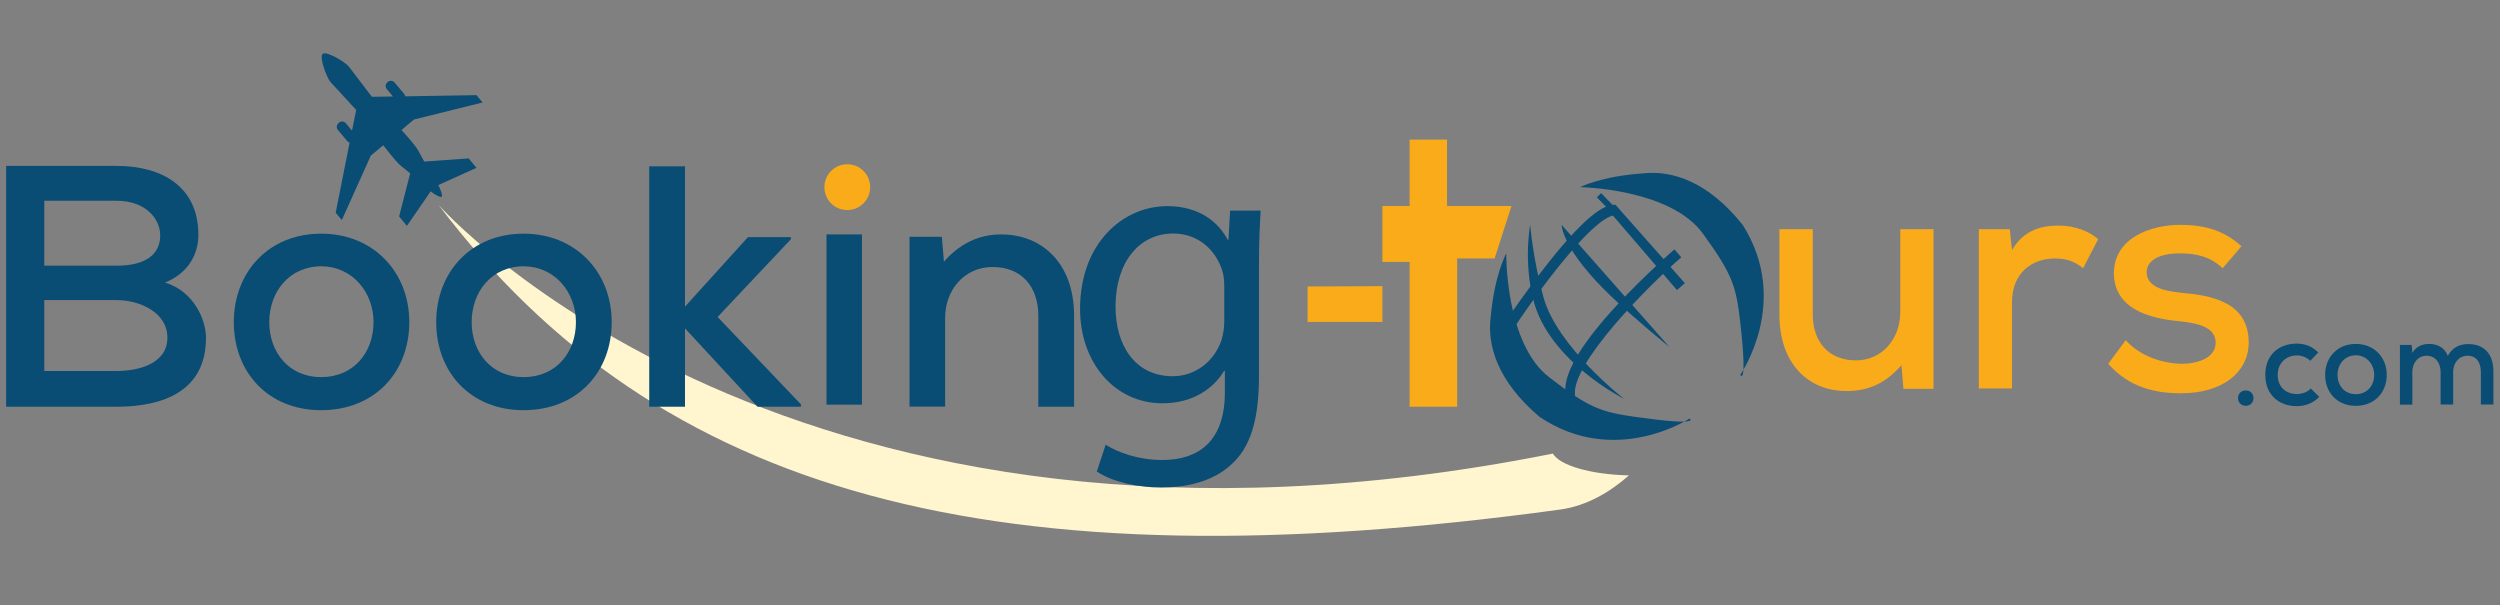 <svg version="1.2" xmlns="http://www.w3.org/2000/svg" xmlns:xlink="http://www.w3.org/1999/xlink" overflow="visible" preserveAspectRatio="none" viewBox="0 0 1671.2 404.6" xml:space="preserve" y="0px" x="0px" id="Layer_1_1559132492629"><rect x="0" y="0" width="1671.2" height="404.6" fill="#808080" stroke="none"/><g transform="translate(1, 1)"><style type="text/css">
	.st0_1559132492629{fill:#FAAB1A;}
	.st1_1559132492629{fill:#094C74;}
	.st2_1559132492629{fill:#FFF6CF;}
	.st3_1559132492629{fill-rule:evenodd;clip-rule:evenodd;fill:#094C74;}
</style><g>
	<path d="M1210.8,152.2v57c0,18.1,10.4,30.7,28.9,30.7c17.5,0,29.6-14.5,29.6-32.2v-55.5h22.2v106.7h-20.1l-1.3-15.8   c-10.4,11.9-21.8,17.3-36.7,17.3c-26.1,0-44.9-18.8-44.9-51v-57.2H1210.8z" class="st0_1559132492629" vector-effect="non-scaling-stroke"/>
	<path d="M1342.5,152.2l1.5,14c7.8-13.6,19.9-16.4,31.3-16.4c10.4,0,20.3,3.7,26.3,9.1l-10.1,19.4   c-5.4-4.3-10.6-6.5-18.8-6.5c-15.3,0-28.7,9.5-28.7,29.2v57.7h-22.2V152.2H1342.5z" class="st0_1559132492629" vector-effect="non-scaling-stroke"/>
	<path d="M1484.8,178.3c-8.4-7.8-17.5-9.9-28.1-9.9c-13.6-0.2-22.7,4.3-22.7,12.7c0.2,8.9,9.5,12.3,23.1,13.6   c19.7,1.7,45.3,6,45.1,33.5c-0.2,19.9-17.7,33.7-45.3,33.7c-17.3,0-34.6-3.9-48.6-19.7l11.7-15.8c9.9,11,24.8,15.5,37.4,15.8   c10.6,0,22.5-3.9,22.7-13.8c0.2-9.5-8.9-13.2-24.6-14.7c-20.1-1.9-43.2-8.4-43.4-32c0-23.5,24.4-32.4,44.3-32.4   c16.4,0,29.2,3.7,41,14.3L1484.8,178.3z" class="st0_1559132492629" vector-effect="non-scaling-stroke"/>
</g><path d="M76.9,109.9c30.6,0,54.7,14,54.7,46c0,13.6-7.1,25.8-22.3,32c19.3,5.8,27.4,24.8,27.4,37  c0,35.2-28.1,46-59.8,46c-25.1,0-48.8,0-73.8,0v-161H76.9z M28.6,176.6h48.5c19.3,0,29-7.6,29-20.2c0-11.3-9.9-23.2-29.2-23.2H28.6  V176.6z M28.6,247h48.3c14.3,0,34-4.6,34-22.3c0-17.2-19.1-25.1-33.8-25.1c-16.3,0-32.2,0-48.5,0V247z" class="st1_1559132492629" vector-effect="non-scaling-stroke"/><path d="M272.6,214.3c0,33.6-23.2,58.9-58.9,58.9c-35.4,0-58.4-25.3-58.4-58.9c0-33.3,23.2-59.1,58.4-59.1  C248.7,155.2,272.6,181,272.6,214.3z M179,214.3c0,20.2,13.1,36.8,34.7,36.8c21.8,0,35-16.6,35-36.8c0-20-14.3-37.3-35-37.3  C192.2,177.1,179,194.3,179,214.3z" class="st1_1559132492629" vector-effect="non-scaling-stroke"/><path d="M693.1,270.9v-60.7c0-19.5-11-32.7-30.6-32.7c-18.9,0-31.7,15.4-31.7,34v59.3H607V157.3h21.6l1.4,16.6  c10.8-12.2,23.5-18.2,38.2-18.2c27.6,0,48.8,19.5,48.8,54.3v60.9H693.1z" class="st1_1559132492629" vector-effect="non-scaling-stroke"/><polygon points="873.1,190.5 923.1,190.3 923.1,214.2 873.1,214.2" class="st0_1559132492629" vector-effect="non-scaling-stroke"/><polygon points="941.3,92.3 941.3,136.7 923.1,136.7 923.1,174.1 941.3,174.1 941.3,270.9 973.1,270.9 973.1,171.8   998.1,171.8 1009.4,136.7 966.3,136.7 966.3,92.3" class="st0_1559132492629" vector-effect="non-scaling-stroke"/><g>
	<path d="M1505.4,265.1c0,6.9-10.3,6.9-10.3,0C1495.1,258.3,1505.4,258.3,1505.4,265.1z" class="st1_1559132492629" vector-effect="non-scaling-stroke"/>
	<path d="M1549.4,264.3c-4.4,4.4-9.4,6.2-15.1,6.2c-11.5,0-21-7.2-21-20.9c0-13.7,9.4-20.9,21-20.9   c5.5,0,10.1,1.7,14.4,5.9l-5.3,5.6c-2.5-2.4-5.8-3.6-9-3.6c-7.2,0-12.8,5.1-12.8,13c0,8.4,5.8,12.8,12.7,12.8c3.4,0,6.9-1,9.4-3.7   L1549.4,264.3z" class="st1_1559132492629" vector-effect="non-scaling-stroke"/>
	<path d="M1594.5,249.6c0,11.8-8.2,20.7-20.7,20.7c-12.4,0-20.5-8.9-20.5-20.7c0-11.7,8.2-20.7,20.5-20.7   C1586.1,228.9,1594.5,237.9,1594.5,249.6z M1561.6,249.6c0,7.1,4.6,12.9,12.2,12.9c7.7,0,12.3-5.8,12.3-12.9c0-7-5-13.1-12.3-13.1   C1566.2,236.6,1561.6,242.6,1561.6,249.6z" class="st1_1559132492629" vector-effect="non-scaling-stroke"/>
	<path d="M1630.5,269.5v-21.9c0-5.9-3.4-10.8-9.3-10.8c-5.9,0-9.6,4.9-9.6,10.8v21.9h-8.3v-39.9h7.8l0.6,5.3   c2.3-4.4,6.9-6,11.1-6c5.1,0,10.3,2.1,12.5,8c3.2-5.9,8.2-7.9,13.6-7.9c11,0,16.9,6.9,16.9,18.4v22h-8.4v-22   c0-5.9-2.9-10.6-8.8-10.6c-5.9,0-9.7,4.8-9.7,10.7v21.9H1630.5z" class="st1_1559132492629" vector-effect="non-scaling-stroke"/>
</g><rect height="113.8" width="23.7" class="st1_1559132492629" y="155.7" x="551.5" vector-effect="non-scaling-stroke"/><path d="M580.7,124.1c0,8.4-6.8,15.3-15.3,15.3s-15.3-6.8-15.3-15.3c0-8.4,6.8-15.3,15.3-15.3S580.7,115.6,580.7,124.1z" class="st0_1559132492629" vector-effect="non-scaling-stroke"/><path d="M1055.3,124.1c0,0,60.1,0.9,82,31c19.9,27.3,22.3,35.5,25,59.1c5,44.2,0,35.4,0,35.4s34.2-48.8,1.7-100.2  c-23-28.8-46.8-36.7-66.7-34.5C1069.3,116.8,1055.3,124.1,1055.3,124.1z" class="st1_1559132492629" vector-effect="non-scaling-stroke"/><path d="M1005.9,168.4c0,0-0.8,60.1,28.7,82.8c26.8,20.7,34.8,23.3,58.4,26.6c44,6.2,35.4,1,35.4,1  s-49.8,32.8-100.2-1.1c-28.1-23.8-35.4-47.8-32.6-67.7C998.2,182.3,1005.9,168.4,1005.9,168.4z" class="st1_1559132492629" vector-effect="non-scaling-stroke"/><g>
	<path d="M1045.6,262.5c-2.1-12.7,9.6-32.9,34.9-60.2c18.4-19.8,37.6-36.4,37.8-36.6l4.6,5.3   c-20.8,17.9-74.5,71.5-71,92.7L1045.6,262.5z" class="st1_1559132492629" vector-effect="non-scaling-stroke"/>
</g><g>
	<path d="M1012.4,216.2l-5.8-3.9c0.1-0.2,12.9-19.3,27.7-38c27.8-35,38.8-38.7,44.6-38.4l46.4,52.4l-5.3,4.6l-42.8-49.8   c-4.2,0.9-14.5,6.7-37.5,35.6C1025,197.1,1012.5,216,1012.4,216.2z" class="st1_1559132492629" vector-effect="non-scaling-stroke"/>
</g><g>
	<path d="M1077.2,198.2c-34.3-32.3-34.3-48.9-34.3-48.9L1115,231C1115,231,1094.2,214.2,1077.2,198.2z" class="st1_1559132492629" vector-effect="non-scaling-stroke"/>
</g><g>
	<path d="M1024,199.5c-6.7-26.4-2.1-50.1-2.1-50.1s1.9,23.2,8.9,48.4c9.2,33.2,53.8,67.8,53.8,67.8   S1034.4,240.5,1024,199.5z" class="st1_1559132492629" vector-effect="non-scaling-stroke"/>
</g><g>
	<line y2="142.5" x2="1080.6" y1="129.1" x1="1067.7" class="st1_1559132492629" vector-effect="non-scaling-stroke"/>

		<rect height="18.6" width="4" class="st1_1559132492629" transform="matrix(0.719 -0.695 0.695 0.719 207.7 785.031)" y="126.5" x="1072.1" vector-effect="non-scaling-stroke"/>
</g><path d="M1037.1,302.2c-0.3,0.1-0.7,0.1-1,0.2C528,403.7,292,135.8,292.2,136c146.9,194.5,372.4,255.4,749.9,203.6  c17.9-2.5,33.5-11.9,45.8-22.8C1062.3,316.2,1041.5,310.1,1037.1,302.2z" class="st2_1559132492629" vector-effect="non-scaling-stroke"/><path d="M219.9,53.8l17.2,18.7l-2.8,13.8l-4.1-4.9c-1.2-1.4-3.2-1.6-4.6-0.4l-0.3,0.3c-1.4,1.2-1.6,3.2-0.4,4.6l6.3,7.5  c0.4,0.5,1,0.8,1.5,1l-9.3,46.8l4.1,4.9l19.4-43.1l8.3-6.9c0,0,8.1,10.6,11.4,13.4c3.4,2.8,6.6,5.4,6.6,5.4l-7.4,28.8l5.2,6.3  l15.9-23.1c1.5,1.2,5.3,3.9,7,3.7c0.1,0.1,0.2,0.1,0.2,0.1c0.1,0,0.1-0.1,0.1-0.2c0.1,0,0.1-0.1,0.2-0.1c0,0,0-0.1,0-0.2  c0.4-1.7-1.6-5.8-2.4-7.5l25.5-11.5l-5.2-6.3l-29.7,2.1c0,0-2-3.7-4.1-7.5c-2.1-3.8-11.1-13.6-11.1-13.6l8.3-7l45.9-11.4l-4.1-4.9  l-47.7,0.8c-0.1-0.6-0.3-1.2-0.7-1.7l-6.3-7.5c-1.2-1.4-3.2-1.6-4.6-0.4L258,54c-1.4,1.2-1.6,3.2-0.4,4.6l4.1,4.9l-14.1,0.2  l-15.4-20.2c-2.2-2.9-15-10.6-17.5-8.5l0,0l0,0l0,0l0,0C212.2,37.1,217.5,51.1,219.9,53.8z" class="st3_1559132492629" vector-effect="non-scaling-stroke"/><path d="M456.9,110.2V204l42.1-46.5h28.7v1.4l-49,52l55.7,58.4v1.6h-29l-48.5-52.4v52.4h-23.9V110.2H456.9z" class="st1_1559132492629" vector-effect="non-scaling-stroke"/><g>
	<path d="M841.7,139.6c-0.5,9.4-1.1,19.8-1.1,35.6v75.1c0,29.7-5.9,47.9-18.4,59.1c-12.6,11.8-30.7,15.5-47,15.5   c-15.5,0-32.6-3.7-43-10.7l5.9-17.9c8.6,5.3,21.9,10.2,38,10.2c24.1,0,41.7-12.6,41.7-45.2v-14.4h-0.5c-7.2,12-21.1,21.7-41.2,21.7   c-32.1,0-55.1-27.3-55.1-63.1c0-43.8,28.6-68.7,58.3-68.7c22.5,0,34.8,11.8,40.4,22.5h0.5l1.1-19.5H841.7z M817.4,190.7   c0-4-0.3-7.5-1.3-10.7c-4.3-13.6-15.8-24.9-32.9-24.9c-22.5,0-38.5,19-38.5,48.9c0,25.4,12.8,46.5,38.2,46.5   c14.4,0,27.5-9.1,32.6-24.1c1.3-4,1.9-8.6,1.9-12.6V190.7z" class="st1_1559132492629" vector-effect="non-scaling-stroke"/>
</g><path d="M407.9,214.3c0,33.6-23.2,58.9-58.9,58.9c-35.4,0-58.4-25.3-58.4-58.9c0-33.3,23.2-59.1,58.4-59.1  C384,155.2,407.9,181,407.9,214.3z M314.3,214.3c0,20.2,13.1,36.8,34.7,36.8c21.8,0,35-16.6,35-36.8c0-20-14.3-37.3-35-37.3  C327.4,177.1,314.3,194.3,314.3,214.3z" class="st1_1559132492629" vector-effect="non-scaling-stroke"/></g></svg>
